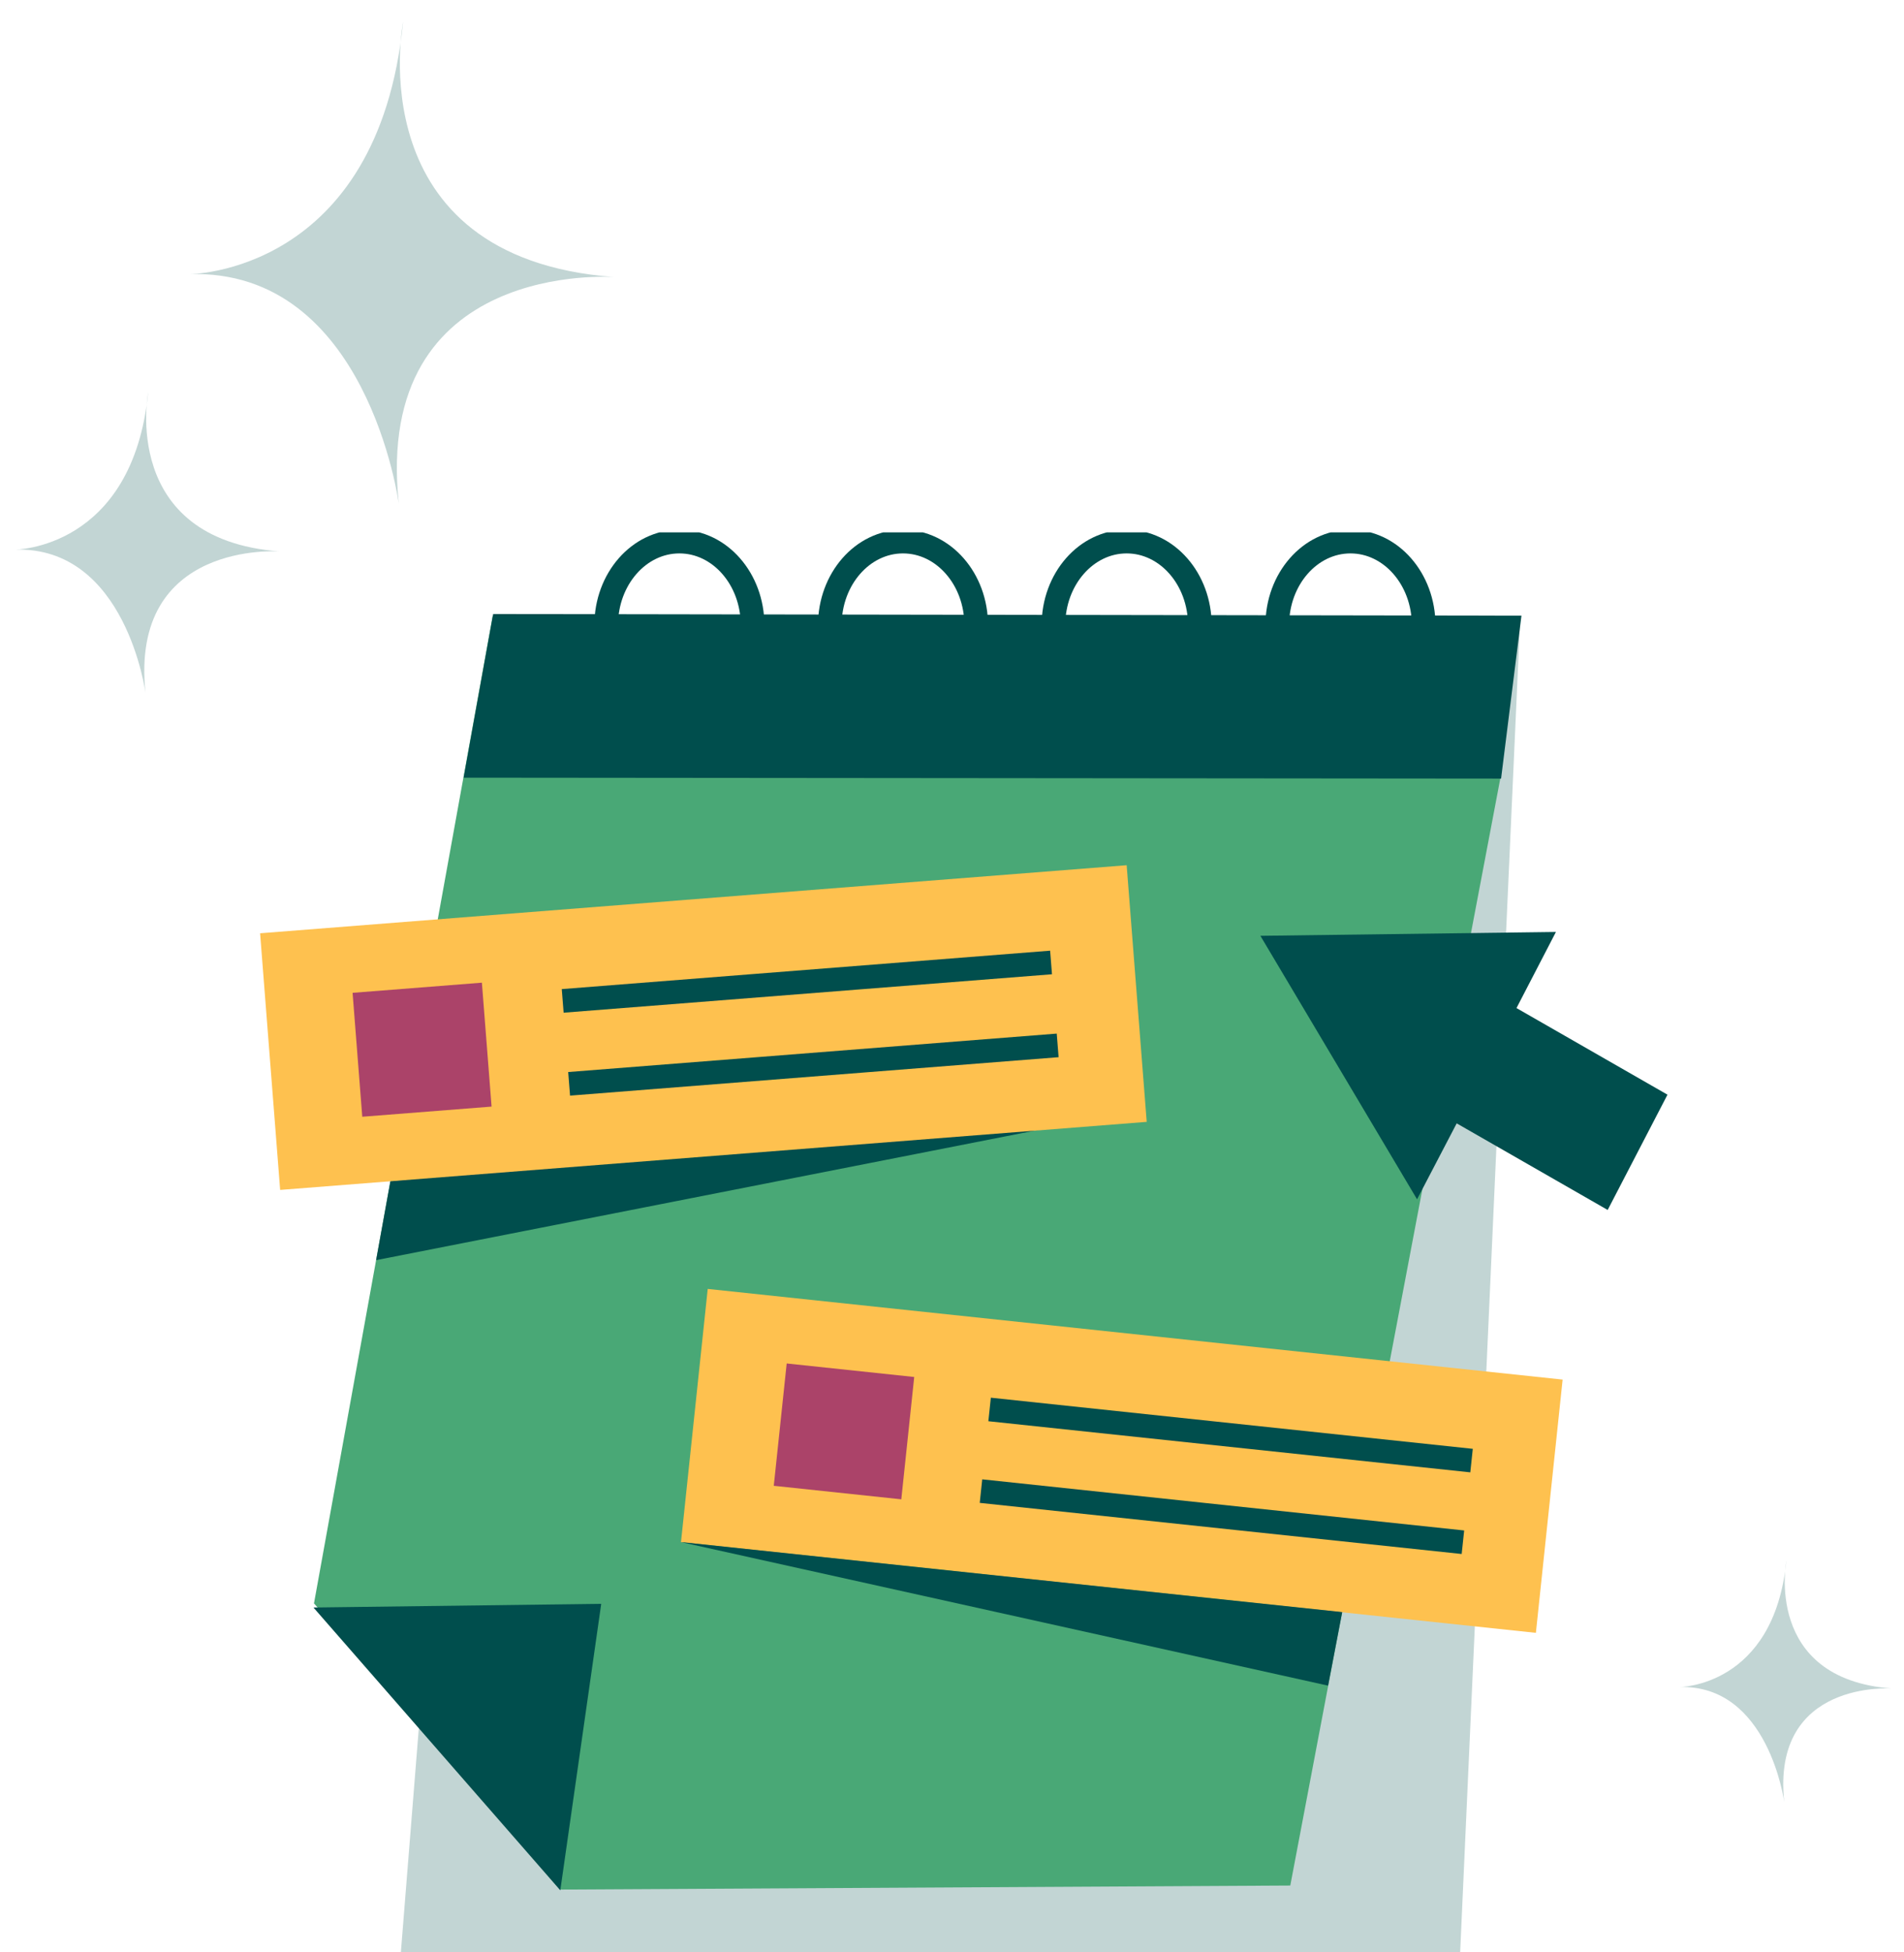 <svg width="161" height="165" viewBox="0 0 161 165" fill="none" xmlns="http://www.w3.org/2000/svg">
    <g clip-path="url(#clip0_1810_22759)">
        <path d="M42.849 53.3L128.528 52.693L123.47 165H33.898L42.849 53.3Z" fill="#C2D5D4"/>
        <path d="M128.528 52.087L126.868 65.78L109.105 159.374L47.348 159.716L26.545 135.517L26.561 135.47L41.655 52.087H128.528Z" fill="#49A876"/>
        <path d="M50.839 135.563L47.379 159.778L26.545 135.921L26.514 135.874H26.561L50.839 135.563Z" fill="#004E4D"/>
        <path d="M128.652 52.041L126.93 65.811L39.204 65.733L41.702 51.901L128.652 52.041Z" fill="#004E4D"/>
        <path d="M57.447 59.92C60.866 59.92 63.637 56.754 63.637 52.849C63.637 48.943 60.866 45.777 57.447 45.777C54.029 45.777 51.258 48.943 51.258 52.849C51.258 56.754 54.029 59.92 57.447 59.92Z" stroke="#004E4D" stroke-width="2" stroke-miterlimit="10"/>
        <path d="M76.357 59.92C79.776 59.92 82.547 56.754 82.547 52.849C82.547 48.943 79.776 45.777 76.357 45.777C72.939 45.777 70.168 48.943 70.168 52.849C70.168 56.754 72.939 59.92 76.357 59.92Z" stroke="#004E4D" stroke-width="2" stroke-miterlimit="10"/>
        <path d="M95.268 59.92C98.686 59.92 101.457 56.754 101.457 52.849C101.457 48.943 98.686 45.777 95.268 45.777C91.849 45.777 89.078 48.943 89.078 52.849C89.078 56.754 91.849 59.92 95.268 59.92Z" stroke="#004E4D" stroke-width="2" stroke-miterlimit="10"/>
        <path d="M114.194 59.92C117.612 59.92 120.383 56.754 120.383 52.849C120.383 48.943 117.612 45.777 114.194 45.777C110.775 45.777 108.004 48.943 108.004 52.849C108.004 56.754 110.775 59.92 114.194 59.92Z" stroke="#004E4D" stroke-width="2" stroke-miterlimit="10"/>
        <path d="M95.749 93.942L33.014 99.832L31.804 106.515L95.749 93.942Z" fill="#004E4D"/>
        <path d="M95.269 73.133L21.993 78.885L23.689 100.578L96.965 94.826L95.269 73.133Z" fill="#FEC14F"/>
        <path d="M40.748 83.061L29.814 83.919L30.633 94.393L41.567 93.535L40.748 83.061Z" fill="#AB4369"/>
        <path d="M47.581 84.601L88.876 81.353" stroke="#004E4D" stroke-width="2" stroke-miterlimit="10"/>
        <path d="M48.124 91.611L89.435 88.362" stroke="#004E4D" stroke-width="2" stroke-miterlimit="10"/>
        <path d="M132.134 116.61L59.844 108.946L57.583 130.352L129.873 138.016L132.134 116.61Z" fill="#FEC14F"/>
        <path d="M77.305 116.39L66.522 115.247L65.43 125.587L76.213 126.73L77.305 116.39Z" fill="#AB4369"/>
        <path d="M83.68 119.135L124.432 123.456" stroke="#004E4D" stroke-width="2" stroke-miterlimit="10"/>
        <path d="M82.951 126.036L123.703 130.357" stroke="#004E4D" stroke-width="2" stroke-miterlimit="10"/>
        <path d="M128.233 85.207L131.568 78.773L106.577 79.099L119.825 101.371L123.176 94.952L135.943 102.272L141 92.528L128.233 85.207Z" fill="#004E4D"/>
        <path d="M57.571 130.341L113.496 136.263L112.301 142.48L57.571 130.341Z" fill="#004E4D"/>
    </g>
    <path d="M34.089 1.835C34.089 1.835 30.15 21.773 51.905 23.418C51.905 23.418 31.537 21.9 33.721 42.575C33.721 42.575 31.071 22.69 16 23.172C16 23.172 31.97 23.168 34.089 1.835Z" fill="#C2D5D4"/>
    <path d="M12.533 33.145C12.533 33.145 10.075 45.583 23.648 46.609C23.648 46.609 10.941 45.663 12.303 58.561C12.303 58.561 10.65 46.155 1.248 46.456C1.248 46.456 11.211 46.453 12.533 33.145Z" fill="#C2D5D4"/>
    <path d="M151.055 131.918C151.055 131.918 149.084 141.898 159.973 142.722C159.973 142.722 149.778 141.962 150.871 152.311C150.871 152.311 149.545 142.357 142.001 142.599C142.001 142.599 149.995 142.596 151.055 131.918Z" fill="#C2D5D4"/>
    <defs>
        <clipPath id="clip0_1810_22759">
            <rect width="119" height="120" fill="white" transform="translate(22 45)"/>
        </clipPath>
    </defs>
</svg>
